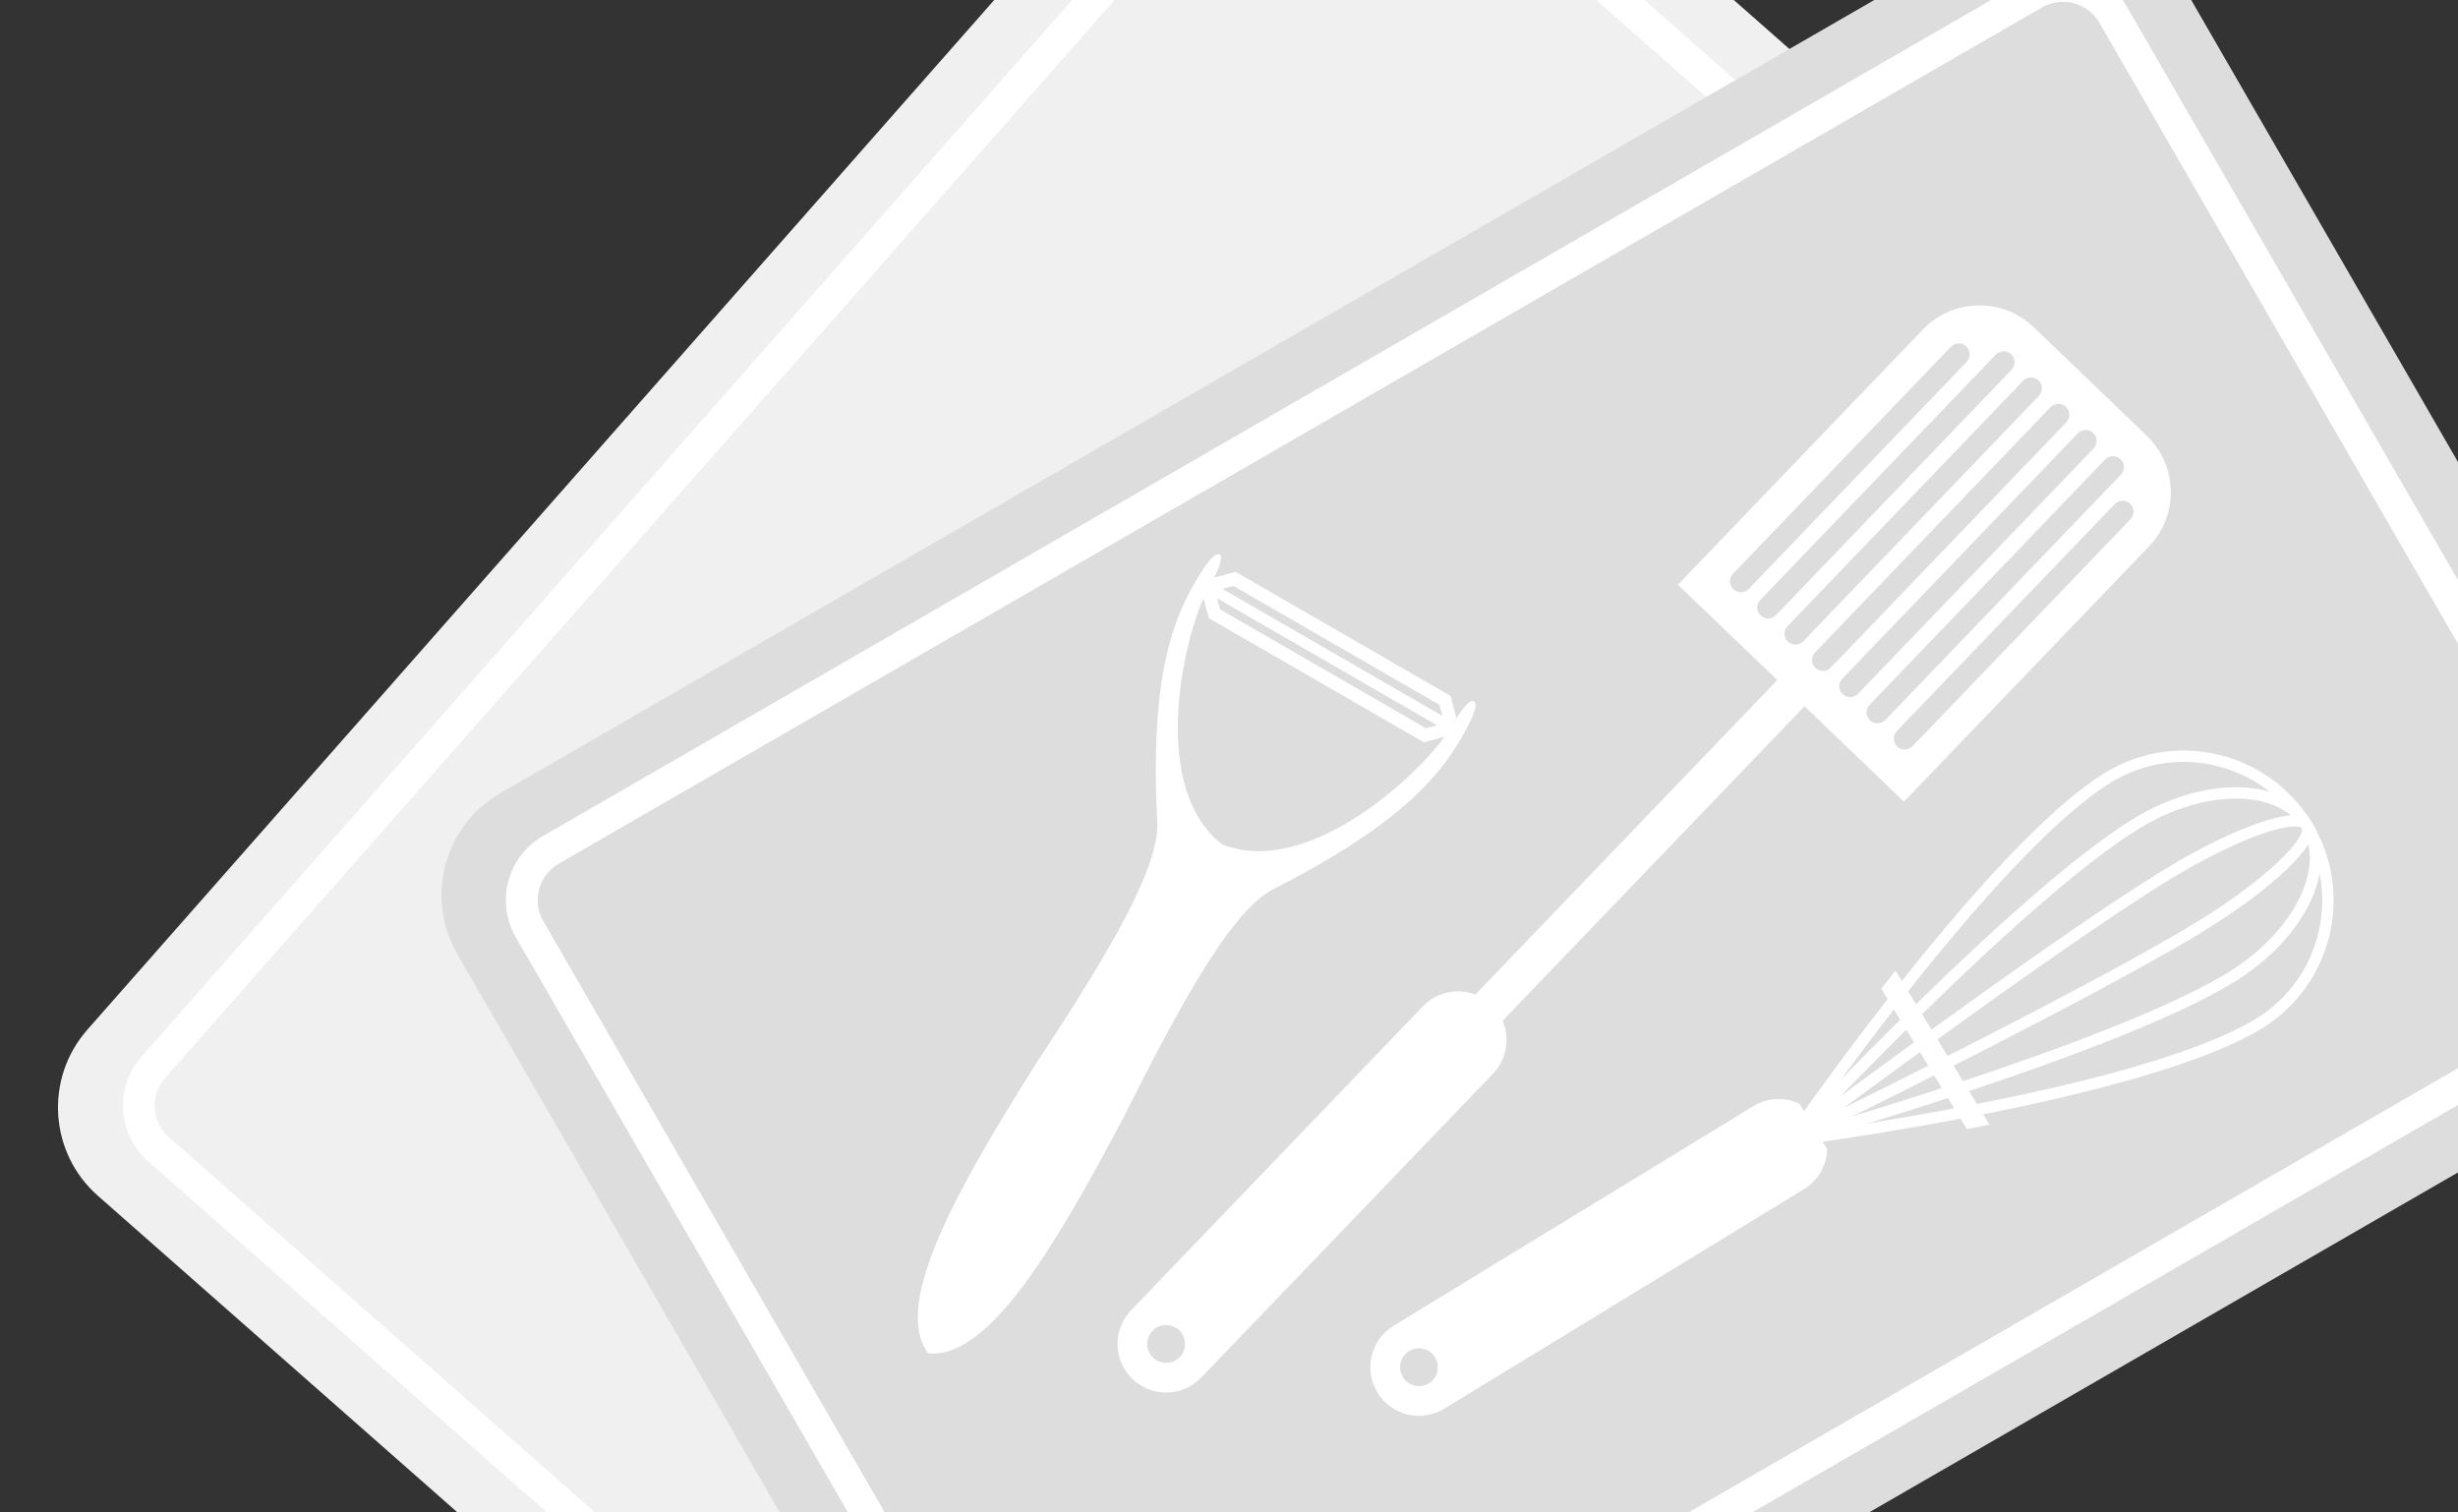 <?xml version="1.0" encoding="UTF-8" standalone="no"?><!DOCTYPE svg PUBLIC "-//W3C//DTD SVG 1.1//EN" "http://www.w3.org/Graphics/SVG/1.1/DTD/svg11.dtd"><svg width="100%" height="100%" viewBox="0 0 650 400" version="1.1" xmlns="http://www.w3.org/2000/svg" xmlns:xlink="http://www.w3.org/1999/xlink" xml:space="preserve" xmlns:serif="http://www.serif.com/" style="fill-rule:evenodd;clip-rule:evenodd;stroke-linecap:round;stroke-linejoin:round;stroke-miterlimit:1.5;"><rect x="0" y="0" width="650" height="400" fill="#333333" stroke="none"/><rect id="Artboard1" x="0" y="0" width="650" height="400" style="fill:none;"/><clipPath id="_clip1"><rect x="0" y="0" width="650" height="400"/></clipPath><g clip-path="url(#_clip1)"><g><path d="M371.687,-76.438c-12.888,-11.349 -32.565,-10.1 -43.914,2.788l-304.679,345.982c-11.349,12.887 -10.1,32.564 2.787,43.913l212.75,187.352c12.887,11.349 32.564,10.1 43.913,-2.787l304.68,-345.982c11.349,-12.888 10.1,-32.565 -2.788,-43.914l-212.749,-187.352Z" style="fill:#f0f0f0;"/><path d="M361.485,-58.998c-6.345,-5.587 -16.033,-4.972 -21.621,1.373l-299.345,339.925c-5.588,6.345 -4.973,16.033 1.372,21.621l206.941,182.236c6.346,5.588 16.034,4.973 21.621,-1.372l299.345,-339.925c5.588,-6.345 4.973,-16.033 -1.372,-21.621l-206.941,-182.237Z" style="fill:none;stroke:#fff;stroke-width:8.42px;"/></g><g><path d="M574.054,-9.348c-8.586,-14.872 -27.631,-19.975 -42.502,-11.389l-399.249,230.507c-14.872,8.586 -19.975,27.631 -11.389,42.502l141.742,245.505c8.586,14.871 27.631,19.974 42.503,11.388l399.249,-230.506c14.871,-8.586 19.974,-27.631 11.388,-42.503l-141.742,-245.504Z" style="fill:#ddd;"/><path d="M558.816,3.919c-4.228,-7.323 -13.605,-9.835 -20.927,-5.608l-392.259,226.471c-7.322,4.228 -9.835,13.605 -5.607,20.927l137.872,238.801c4.227,7.322 13.604,9.835 20.926,5.607l392.259,-226.471c7.322,-4.227 9.835,-13.604 5.608,-20.926l-137.872,-238.801Z" style="fill:none;stroke:#fff;stroke-width:8.42px;"/></g><path d="M390.14,263.038l79.849,-83.176l7.214,6.926l-79.849,83.176c1.978,4.605 1.15,10.148 -2.536,13.988l-77.171,80.387c-4.914,5.119 -13.06,5.285 -18.179,0.371c-5.12,-4.914 -5.286,-13.061 -0.372,-18.18l77.171,-80.386c3.687,-3.84 9.192,-4.894 13.873,-3.106Zm-78.305,88.789c1.99,1.912 2.055,5.08 0.144,7.07c-1.911,1.991 -5.079,2.056 -7.07,0.145c-1.991,-1.912 -2.055,-5.079 -0.144,-7.07c1.911,-1.991 5.079,-2.056 7.07,-0.145Zm191.648,-139.811l-59.774,-57.383l64.803,-67.504c7.918,-8.248 21.042,-8.515 29.29,-0.598l29.887,28.692c8.248,7.918 8.516,21.042 0.598,29.289l-64.804,67.504Zm59.912,-74.695c1.104,-1.15 1.066,-2.98 -0.084,-4.084c-1.15,-1.104 -2.98,-1.067 -4.084,0.083l-57.618,60.02c-1.104,1.15 -1.067,2.98 0.083,4.084c1.15,1.104 2.98,1.067 4.084,-0.083l57.619,-60.02Zm-2.546,-11.788c1.104,-1.15 1.066,-2.98 -0.084,-4.084c-1.15,-1.104 -2.98,-1.067 -4.084,0.083l-62.287,64.883c-1.104,1.15 -1.066,2.98 0.084,4.084c1.15,1.104 2.98,1.066 4.084,-0.084l62.287,-64.882Zm-7.214,-6.926c1.104,-1.15 1.066,-2.98 -0.084,-4.084c-1.15,-1.104 -2.98,-1.067 -4.084,0.083l-62.287,64.883c-1.104,1.15 -1.066,2.98 0.084,4.084c1.15,1.104 2.98,1.067 4.084,-0.083l62.287,-64.883Zm-7.215,-6.926c1.104,-1.15 1.067,-2.98 -0.083,-4.084c-1.15,-1.104 -2.98,-1.066 -4.084,0.084l-62.287,64.882c-1.104,1.151 -1.067,2.98 0.083,4.085c1.15,1.104 2.98,1.066 4.084,-0.084l62.287,-64.883Zm-7.259,-6.968c1.104,-1.15 1.067,-2.98 -0.083,-4.084c-1.15,-1.104 -2.98,-1.067 -4.084,0.083l-62.287,64.883c-1.104,1.15 -1.067,2.98 0.083,4.084c1.15,1.104 2.98,1.066 4.084,-0.084l62.287,-64.882Zm-7.214,-6.926c1.104,-1.15 1.067,-2.98 -0.083,-4.084c-1.15,-1.104 -2.98,-1.067 -4.084,0.084l-62.287,64.882c-1.104,1.15 -1.067,2.98 0.083,4.084c1.15,1.104 2.98,1.067 4.084,-0.083l62.287,-64.883Zm-11.882,-2.063c1.104,-1.15 1.066,-2.98 -0.084,-4.084c-1.15,-1.104 -2.98,-1.066 -4.084,0.084l-57.618,60.02c-1.104,1.15 -1.067,2.98 0.083,4.084c1.15,1.104 2.98,1.066 4.084,-0.084l57.619,-60.02Z" style="fill:#fff;"/><g><path d="M483.198,303.91c-0.128,4.195 -2.305,8.247 -6.152,10.595l-95.114,58.057c-6.057,3.697 -13.977,1.781 -17.674,-4.276c-3.697,-6.057 -1.781,-13.977 4.276,-17.674l95.114,-58.056c3.847,-2.349 8.446,-2.433 12.236,-0.629l7.314,11.983Zm-103.697,55.072c1.438,2.355 0.693,5.435 -1.663,6.873c-2.356,1.438 -5.435,0.693 -6.873,-1.663c-1.438,-2.355 -0.693,-5.435 1.663,-6.873c2.355,-1.438 5.435,-0.693 6.873,1.663Zm146.62,-61.53l-24.872,-40.749l-3.767,4.797l22.651,37.11l5.988,-1.158Z" style="fill:#fff;"/><path d="M473.444,301.64c0,0 92.684,-11.87 123.886,-30.915c17.975,-10.972 23.661,-34.473 12.689,-52.449c-10.972,-17.975 -34.473,-23.661 -52.449,-12.689c-31.201,19.045 -84.126,96.053 -84.126,96.053Z" style="fill:none;stroke:#fff;stroke-width:3px;"/><path d="M473.444,301.64c0,0 85.241,-24.064 116.442,-43.109c17.976,-10.972 26.997,-29.01 20.133,-40.255c-6.864,-11.245 -27.03,-11.467 -45.005,-0.495c-31.202,19.045 -91.57,83.859 -91.57,83.859Z" style="fill:none;stroke:#fff;stroke-width:3px;"/><path d="M473.444,301.64c0,0 77.053,-37.478 108.255,-56.523c17.975,-10.972 30.665,-22.999 28.32,-26.841c-2.345,-3.842 -18.843,1.947 -36.818,12.919c-31.202,19.045 -99.757,70.445 -99.757,70.445Z" style="fill:none;stroke:#fff;stroke-width:3px;"/></g><path d="M383.515,192.502c3.251,-5.379 5.342,-7.712 6.274,-7c1.275,0.878 -0.519,4.715 -3.174,9.381c-6.633,11.628 -18.169,24.161 -50.289,40.49c-11.408,6.257 -25.242,32.373 -39.296,60.293c-17.896,33.849 -35.597,63.99 -51.627,62.23l-0.056,-0.076c-9.416,-13.045 7.809,-43.39 28.135,-75.75c17.152,-26.131 32.853,-51.169 32.567,-64.177c-1.918,-35.982 3.167,-52.238 9.921,-63.797c2.714,-4.632 5.14,-8.104 6.537,-7.439c0.88,0.366 0.402,2.399 -1.434,6.099l0.001,-0.002l5.667,-1.518l56.857,32.826l1.518,5.667l-1.601,2.773Zm-65.261,-34.284c-5.895,13.167 -13.736,50.577 4.876,65.051l0.136,0.055c21.894,8.749 50.385,-16.86 58.719,-28.472l-5.462,1.463l-56.856,-32.826l-1.413,-5.271Zm61.739,33.581l-58.15,-33.573l0.784,2.928l54.438,31.43l2.928,-0.785Zm-53.794,-36.831l-2.927,0.784l58.149,33.573l-0.784,-2.928l-54.438,-31.429Z" style="fill:#fff;"/></g></svg>